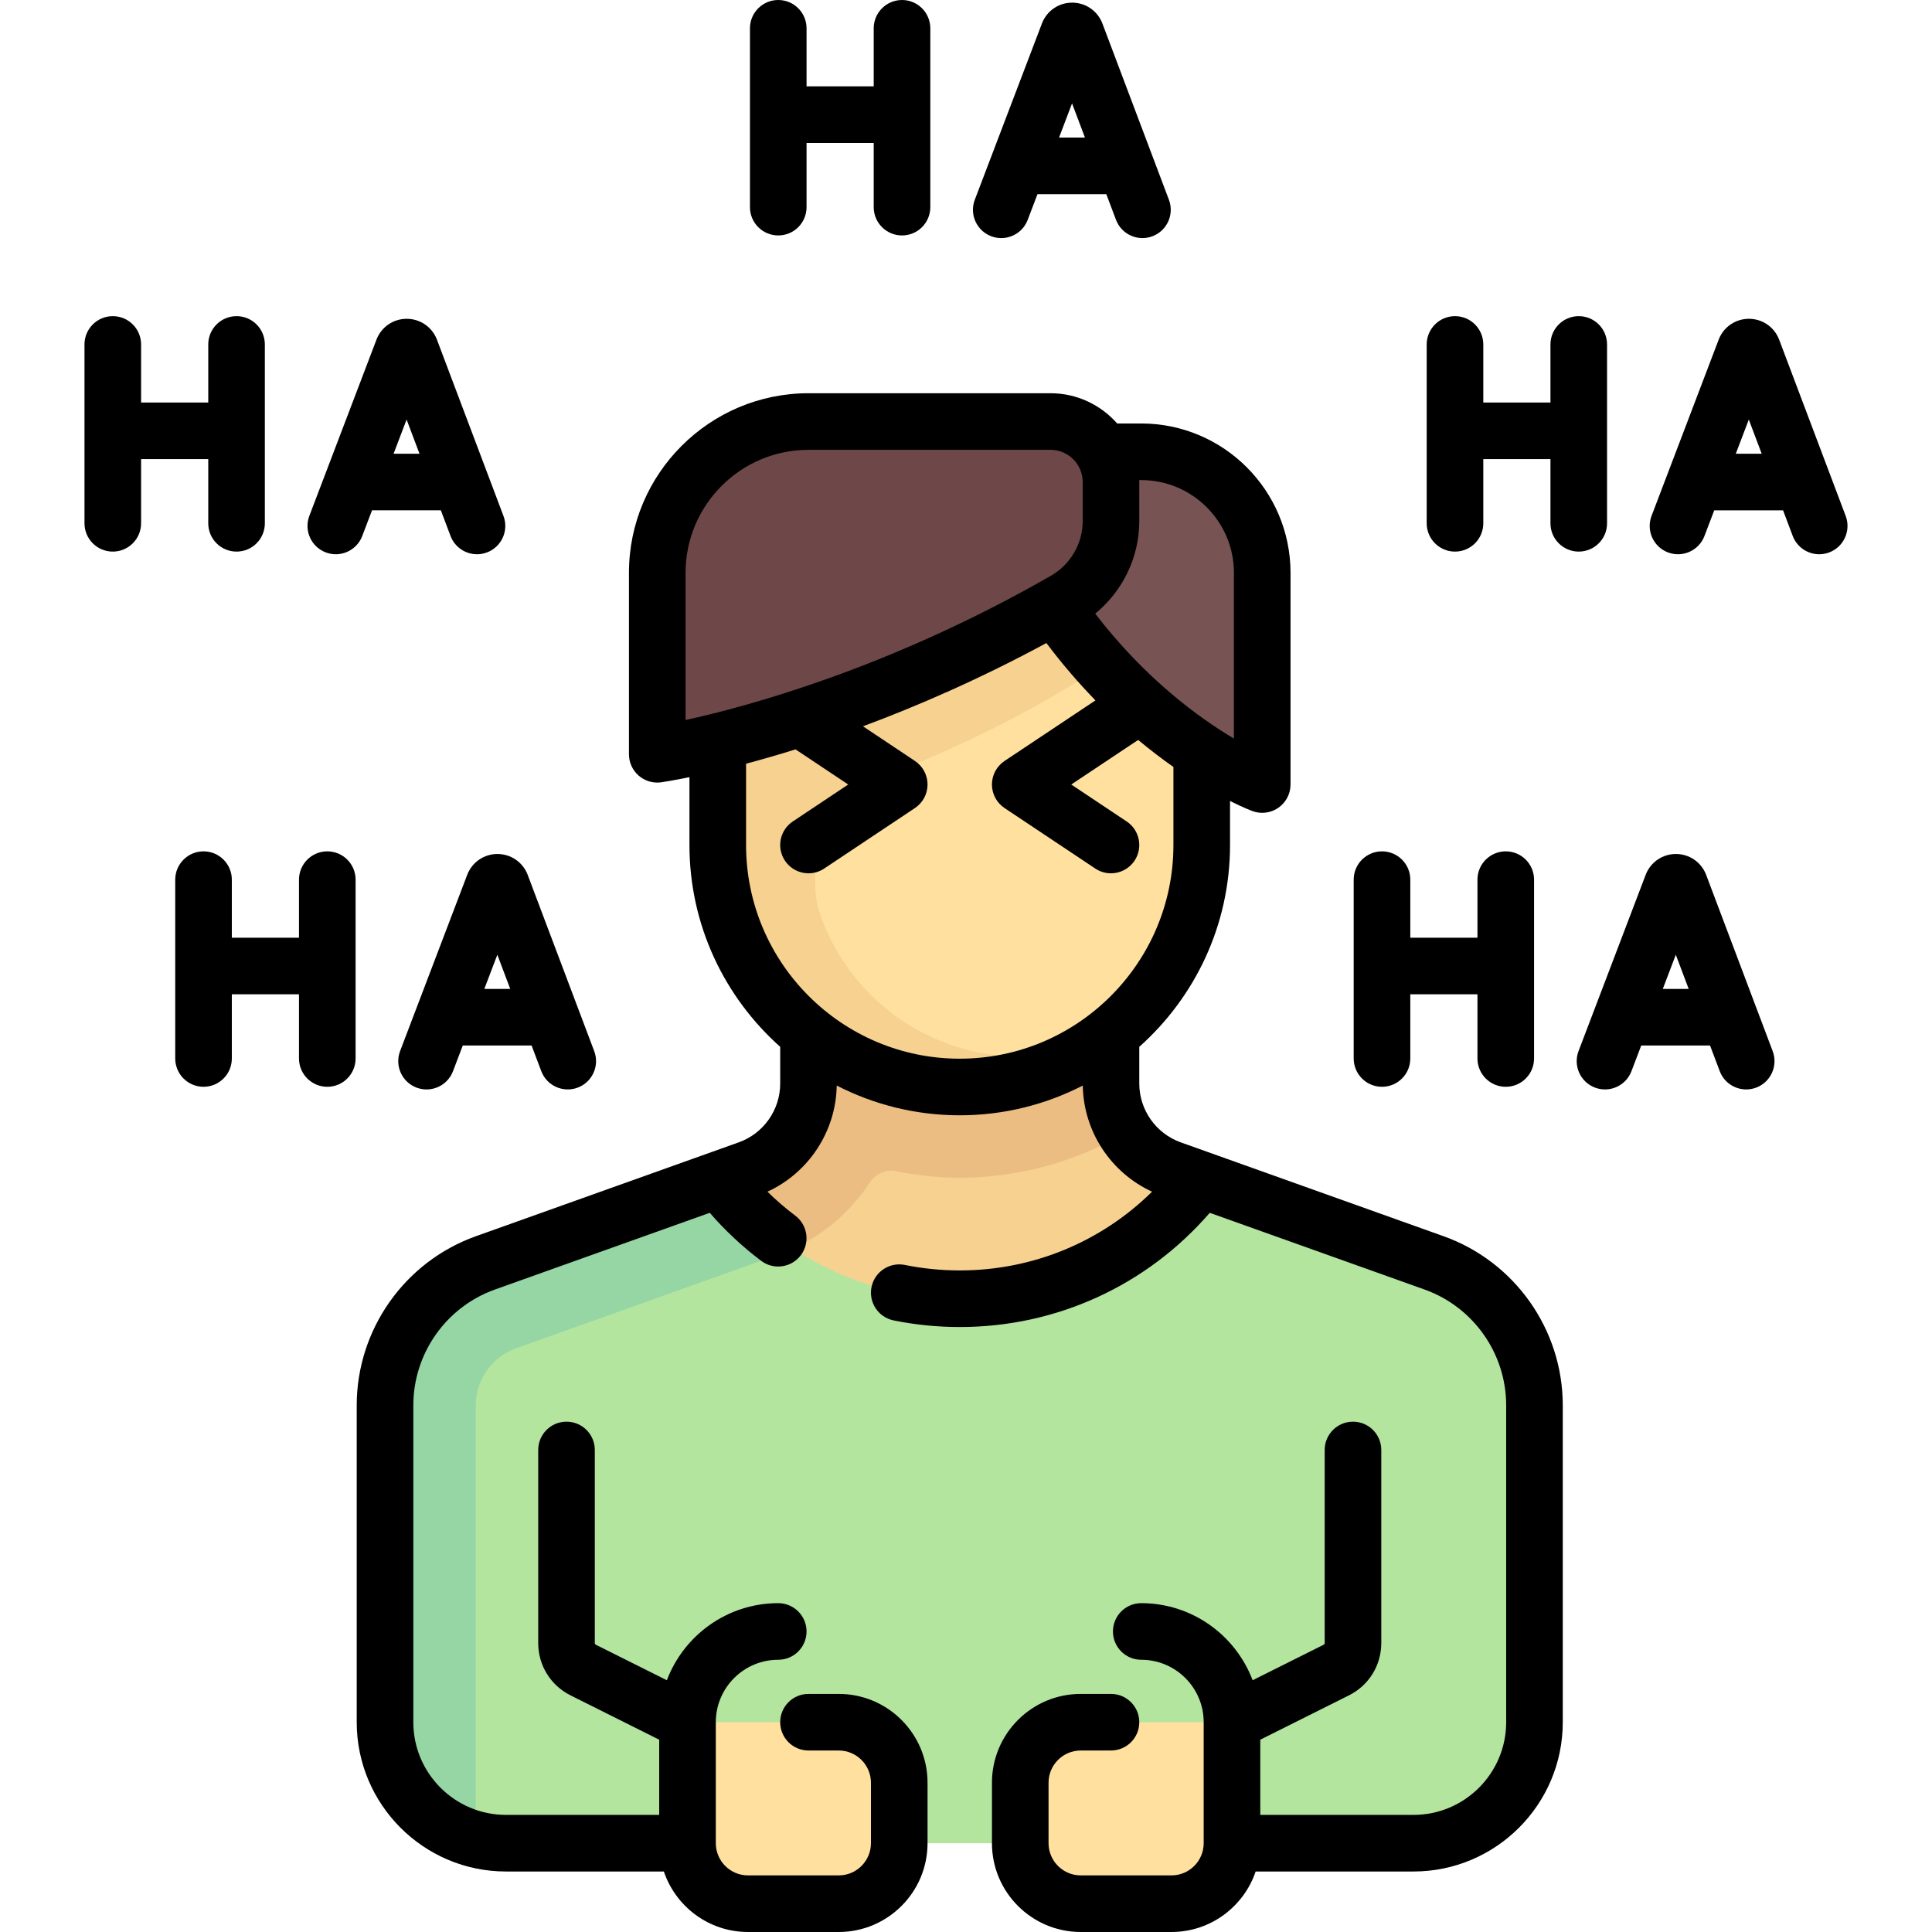 <svg id="Capa_1" enable-background="new 0 0 512 512" height="512" viewBox="0 0 512 512" width="512" xmlns="http://www.w3.org/2000/svg"><g><g><path d="m380.048 334.677-69.666-24.881c-9.571-3.418-15.96-12.484-15.96-22.648v-23.133h-80.161v23.133c0 10.164-6.389 19.229-15.96 22.648l-69.666 24.881c-15.952 5.697-26.6 20.807-26.6 37.745v83.98c0 17.708 14.356 32.065 32.065 32.065h240.484c17.709 0 32.065-14.356 32.065-32.065v-83.98c-.001-16.938-10.649-32.048-26.601-37.745z" fill="#f6d190"/><path d="m206.389 332.444c9.745-3.481 18.259-10.18 23.974-18.865 1.369-2.08 3.569-3.373 5.741-3.373.383 0 .768.04 1.147.119 5.688 1.186 11.438 1.788 17.091 1.788 15.395 0 30.563-4.156 43.989-11.918-2.466-3.807-3.908-8.293-3.908-13.046v-23.133h-80.161v23.133c0 10.164-6.389 19.229-15.96 22.648l-69.666 24.881c-15.952 5.697-26.6 20.807-26.6 37.745v83.98c0 14.924 10.243 27.355 24.048 30.931v-3.314-111.597c0-6.758 4.276-12.825 10.64-15.098z" fill="#ecbd83"/><path d="m380.048 334.677-62.001-22.143c-14.645 19.199-37.694 31.643-63.705 31.643s-49.06-12.444-63.705-31.643l-62.002 22.143c-15.952 5.697-26.6 20.807-26.6 37.745v83.98c0 17.708 14.356 32.065 32.065 32.065h240.484c17.709 0 32.065-14.356 32.065-32.065v-83.98c-.001-16.938-10.649-32.048-26.601-37.745z" fill="#b3e59f"/><path d="m190.213 159.806v64.129c0 35.417 28.712 64.129 64.129 64.129s64.129-28.712 64.129-64.129v-64.129z" fill="#ffe09f"/><path d="m254.342 288.065c9.815 0 19.075-2.269 27.392-6.21l-18.382-2.298c-21.563-2.696-39.785-17.8-46.423-38.481-.806-2.513-1.004-6.869-.922-11.455.183-10.262 6.62-19.343 16.203-23.018 48.58-18.633 70.79-38.352 70.79-38.352l-9-8.444h-103.787v64.129c0 35.417 28.712 64.129 64.129 64.129z" fill="#f6d190"/><path d="m302.439 119.726h-24.049v40.081c24.048 32.065 56.113 48.097 56.113 48.097v-56.114c0-17.708-14.356-32.064-32.064-32.064z" fill="#785353"/><path d="m285.995 151.601c-47.647 41.156-111.815 48.286-111.815 48.286v-48.097c0-22.136 17.945-40.081 40.081-40.081h64.129c8.854 0 16.032 7.178 16.032 16.032v5.511c.001 7.045-3.096 13.745-8.427 18.349z" fill="#6e4848"/><path d="m205.44 332.783 4.972-1.776c-7.584-5.004-14.273-11.261-19.774-18.473l-62.002 22.143c-15.952 5.697-26.6 20.807-26.6 37.745v83.98c0 14.924 10.243 27.355 24.048 30.931v-3.314-111.596c0-6.758 4.276-12.825 10.64-15.098z" fill="#95d6a4"/><g fill="#ffe09f"><path d="m222.277 504.5h-24.048c-8.854 0-16.032-7.178-16.032-16.032v-32.065h40.081c8.854 0 16.032 7.178 16.032 16.032v16.032c0 8.855-7.178 16.033-16.033 16.033z"/><path d="m286.407 504.5h24.048c8.854 0 16.032-7.178 16.032-16.032v-32.065h-40.081c-8.854 0-16.032 7.178-16.032 16.032v16.032c0 8.855 7.178 16.033 16.033 16.033z"/></g></g><g><path d="m382.571 327.614-69.666-24.88c-6.569-2.346-10.983-8.609-10.983-15.584v-9.733c14.741-13.129 24.048-32.234 24.048-53.48v-11.66c3.462 1.73 5.63 2.551 5.941 2.666.841.31 1.718.462 2.59.462 1.514 0 3.015-.458 4.291-1.349 2.011-1.402 3.209-3.7 3.209-6.151v-56.113c0-21.816-17.749-39.565-39.564-39.565h-6.378c-4.316-4.909-10.635-8.016-17.67-8.016h-64.129c-26.236 0-47.581 21.345-47.581 47.581v48.097c0 2.174.943 4.241 2.586 5.666 1.373 1.19 3.121 1.834 4.914 1.834.353 0 .707-.025 1.061-.075.443-.063 3.058-.451 7.472-1.355v17.979c0 21.246 9.307 40.351 24.048 53.48v9.733c0 6.975-4.414 13.238-10.982 15.584l-69.666 24.88c-18.887 6.746-31.577 24.753-31.577 44.809v83.98c0 21.816 17.749 39.564 39.564 39.564h41.829c3.139 9.308 11.946 16.032 22.3 16.032h24.048c12.976 0 23.532-10.557 23.532-23.532v-16.032c0-12.976-10.557-23.532-23.532-23.532h-8.016c-4.142 0-7.5 3.358-7.5 7.5s3.358 7.5 7.5 7.5h8.016c4.705 0 8.532 3.828 8.532 8.532v16.032c0 4.705-3.828 8.532-8.532 8.532h-24.048c-4.705 0-8.532-3.828-8.532-8.532v-32.064c0-9.125 7.423-16.548 16.548-16.548 4.142 0 7.5-3.358 7.5-7.5s-3.358-7.5-7.5-7.5c-13.483 0-25.012 8.504-29.519 20.428l-18.809-9.405c-.176-.088-.285-.265-.285-.462v-51.158c0-4.142-3.358-7.5-7.5-7.5s-7.5 3.358-7.5 7.5v51.158c0 5.915 3.287 11.233 8.577 13.878l23.487 11.744v19.929h-40.595c-13.545 0-24.564-11.02-24.564-24.564v-83.98c0-13.733 8.689-26.063 21.622-30.683l56.935-20.333c4.082 4.709 8.648 8.984 13.635 12.731 1.35 1.015 2.931 1.504 4.5 1.504 2.278 0 4.528-1.034 6.002-2.995 2.488-3.312 1.821-8.013-1.491-10.501-2.592-1.948-5.049-4.067-7.357-6.338 10.935-5.029 18.153-15.969 18.359-28.125 9.787 5.026 20.864 7.882 32.602 7.882s22.815-2.856 32.602-7.882c.207 12.157 7.426 23.098 18.363 28.126-13.533 13.354-31.667 20.868-50.965 20.868-4.898 0-9.79-.489-14.541-1.454-4.057-.821-8.018 1.799-8.842 5.858s1.798 8.018 5.858 8.842c5.73 1.164 11.627 1.753 17.525 1.753 25.634 0 49.565-10.988 66.254-30.269l56.93 20.332c12.933 4.619 21.623 16.95 21.623 30.683v83.98c0 13.545-11.02 24.564-24.564 24.564h-40.597v-19.929l23.487-11.744c5.291-2.645 8.578-7.963 8.578-13.878v-51.158c0-4.142-3.358-7.5-7.5-7.5s-7.5 3.358-7.5 7.5v51.158c0 .197-.109.374-.286.462l-18.809 9.405c-4.507-11.924-16.036-20.428-29.519-20.428-4.142 0-7.5 3.358-7.5 7.5s3.358 7.5 7.5 7.5c9.125 0 16.548 7.423 16.548 16.548v32.064c0 4.705-3.828 8.532-8.532 8.532h-24.048c-4.705 0-8.532-3.828-8.532-8.532v-16.032c0-4.705 3.828-8.532 8.532-8.532h8.016c4.142 0 7.5-3.358 7.5-7.5s-3.358-7.5-7.5-7.5h-8.016c-12.976 0-23.532 10.557-23.532 23.532v16.032c0 12.976 10.557 23.532 23.532 23.532h24.048c10.353 0 19.16-6.724 22.3-16.032h41.83c21.816 0 39.564-17.749 39.564-39.564v-83.98c-.002-20.056-12.692-38.063-31.579-44.809zm-80.649-189.481v-10.392c0-.173-.009-.344-.013-.516h.529c13.545 0 24.564 11.02 24.564 24.565v43.932c-9.25-5.477-23.473-15.805-36.761-33.099 7.3-5.975 11.681-14.954 11.681-24.49zm-120.241 52.677v-39.019c0-17.965 14.616-32.581 32.581-32.581h64.129c4.705 0 8.532 3.828 8.532 8.532v10.392c0 5.936-3.243 11.482-8.462 14.475-42.685 24.473-80.457 34.635-96.78 38.201zm72.661 89.754c-31.225 0-56.629-25.404-56.629-56.629v-21.543c3.945-1.053 8.332-2.308 13.108-3.801l13.967 9.312-14.688 9.792c-3.447 2.297-4.378 6.954-2.08 10.4 1.445 2.168 3.823 3.341 6.247 3.341 1.43 0 2.875-.408 4.153-1.261l24.048-16.032c2.086-1.391 3.34-3.732 3.34-6.24s-1.253-4.85-3.34-6.24l-13.779-9.186c14.424-5.359 30.968-12.53 48.617-22.062 4.24 5.645 8.712 10.784 12.996 15.196l-24.089 16.053c-2.086 1.391-3.34 3.732-3.34 6.24s1.253 4.85 3.34 6.24l24.048 16.032c1.279.853 2.724 1.261 4.153 1.261 2.423 0 4.802-1.173 6.247-3.341 2.298-3.446 1.367-8.103-2.08-10.4l-14.688-9.792 17.733-11.811c3.26 2.717 6.401 5.1 9.343 7.161v20.682c.002 31.225-25.402 56.628-56.627 56.628z"/><path d="m262.674 62.605c.879.335 1.781.493 2.668.493 3.022 0 5.871-1.84 7.01-4.833l2.593-6.807h18.241l2.561 6.786c1.463 3.875 5.788 5.832 9.665 4.369 3.875-1.462 5.832-5.79 4.369-9.665l-17.635-46.73c-.026-.068-.052-.136-.08-.203-1.327-3.229-4.439-5.314-7.93-5.314-.002 0-.005 0-.007 0-3.494.002-6.606 2.094-7.929 5.328-.023.057-.046.113-.067.17l-17.797 46.728c-1.475 3.871.467 8.204 4.338 9.678zm24.851-26.146h-6.867l3.449-9.056z"/><path d="m206.245 62.396c4.142 0 7.5-3.358 7.5-7.5v-17.011h17.798v17.011c0 4.142 3.358 7.5 7.5 7.5s7.5-3.358 7.5-7.5v-47.396c0-4.142-3.358-7.5-7.5-7.5s-7.5 3.358-7.5 7.5v15.385h-17.798v-15.385c0-4.142-3.358-7.5-7.5-7.5s-7.5 3.358-7.5 7.5v47.396c0 4.142 3.358 7.5 7.5 7.5z"/><path d="m489.125 136.732-17.635-46.73c-.026-.07-.054-.139-.082-.208-1.329-3.227-4.44-5.31-7.929-5.31-.003 0-.006 0-.01 0-3.492.004-6.604 2.095-7.926 5.328-.023.057-.046.113-.067.17l-17.797 46.729c-1.474 3.871.468 8.204 4.339 9.678 3.872 1.476 8.204-.469 9.678-4.339l2.593-6.808h18.24l2.561 6.786c1.134 3.003 3.987 4.854 7.019 4.854.879 0 1.775-.156 2.646-.485 3.876-1.462 5.832-5.79 4.37-9.665zm-29.123-16.49 3.449-9.056 3.418 9.056z"/><path d="m385.589 146.179c4.142 0 7.5-3.358 7.5-7.5v-17.011h17.798v17.011c0 4.142 3.358 7.5 7.5 7.5s7.5-3.358 7.5-7.5v-47.396c0-4.142-3.358-7.5-7.5-7.5s-7.5 3.358-7.5 7.5v15.385h-17.798v-15.385c0-4.142-3.358-7.5-7.5-7.5s-7.5 3.358-7.5 7.5v47.396c0 4.142 3.358 7.5 7.5 7.5z"/><path d="m452.143 231.833c-.026-.07-.054-.139-.082-.208-1.329-3.227-4.44-5.31-7.929-5.31-.003 0-.006 0-.01 0-3.492.004-6.604 2.095-7.926 5.328-.023.057-.046.113-.067.17l-17.797 46.729c-1.474 3.871.468 8.204 4.339 9.678 3.871 1.476 8.204-.469 9.678-4.339l2.593-6.808h18.24l2.561 6.786c1.134 3.003 3.987 4.854 7.019 4.854.879 0 1.775-.156 2.646-.485 3.875-1.462 5.832-5.79 4.369-9.665zm-11.487 30.241 3.449-9.056 3.418 9.056z"/><path d="m366.243 288.011c4.142 0 7.5-3.358 7.5-7.5v-17.011h17.798v17.011c0 4.142 3.358 7.5 7.5 7.5s7.5-3.358 7.5-7.5v-47.396c0-4.142-3.358-7.5-7.5-7.5s-7.5 3.358-7.5 7.5v15.385h-17.798v-15.385c0-4.142-3.358-7.5-7.5-7.5s-7.5 3.358-7.5 7.5v47.396c0 4.142 3.357 7.5 7.5 7.5z"/><path d="m98.59 135.242h18.24l2.561 6.786c1.134 3.003 3.987 4.854 7.019 4.854.879 0 1.775-.156 2.646-.485 3.875-1.462 5.832-5.79 4.369-9.665l-17.635-46.73c-.026-.068-.053-.137-.081-.205-1.328-3.228-4.439-5.313-7.93-5.313-.003 0-.005 0-.008 0-3.494.003-6.605 2.094-7.928 5.328-.023.057-.046.113-.067.17l-17.796 46.728c-1.474 3.871.468 8.204 4.339 9.678 3.873 1.476 8.204-.469 9.678-4.339zm12.58-15h-6.867l3.449-9.056z"/><path d="m55.189 121.668v17.011c0 4.142 3.358 7.5 7.5 7.5s7.5-3.358 7.5-7.5v-47.396c0-4.142-3.358-7.5-7.5-7.5s-7.5 3.358-7.5 7.5v15.385h-17.799v-15.385c0-4.142-3.358-7.5-7.5-7.5s-7.5 3.358-7.5 7.5v47.396c0 4.142 3.358 7.5 7.5 7.5s7.5-3.358 7.5-7.5v-17.011z"/><path d="m131.819 226.316c-3.494.004-6.606 2.097-7.927 5.331-.022.055-.044.111-.066.167l-17.797 46.729c-1.474 3.871.468 8.204 4.339 9.678.878.334 1.781.493 2.668.493 3.022 0 5.871-1.84 7.01-4.833l2.593-6.808h18.241l2.561 6.786c1.462 3.875 5.787 5.833 9.665 4.369 3.875-1.463 5.832-5.79 4.369-9.665l-17.636-46.73c-.026-.069-.053-.137-.081-.205-1.328-3.229-4.439-5.313-7.93-5.313-.003.001-.006.001-.009.001zm-3.467 35.758 3.449-9.056 3.418 9.056z"/><path d="m86.737 225.615c-4.142 0-7.5 3.358-7.5 7.5v15.385h-17.799v-15.385c0-4.142-3.358-7.5-7.5-7.5s-7.5 3.358-7.5 7.5v47.396c0 4.142 3.358 7.5 7.5 7.5s7.5-3.358 7.5-7.5v-17.011h17.799v17.011c0 4.142 3.358 7.5 7.5 7.5s7.5-3.358 7.5-7.5v-47.396c0-4.142-3.358-7.5-7.5-7.5z"/></g></g></svg>